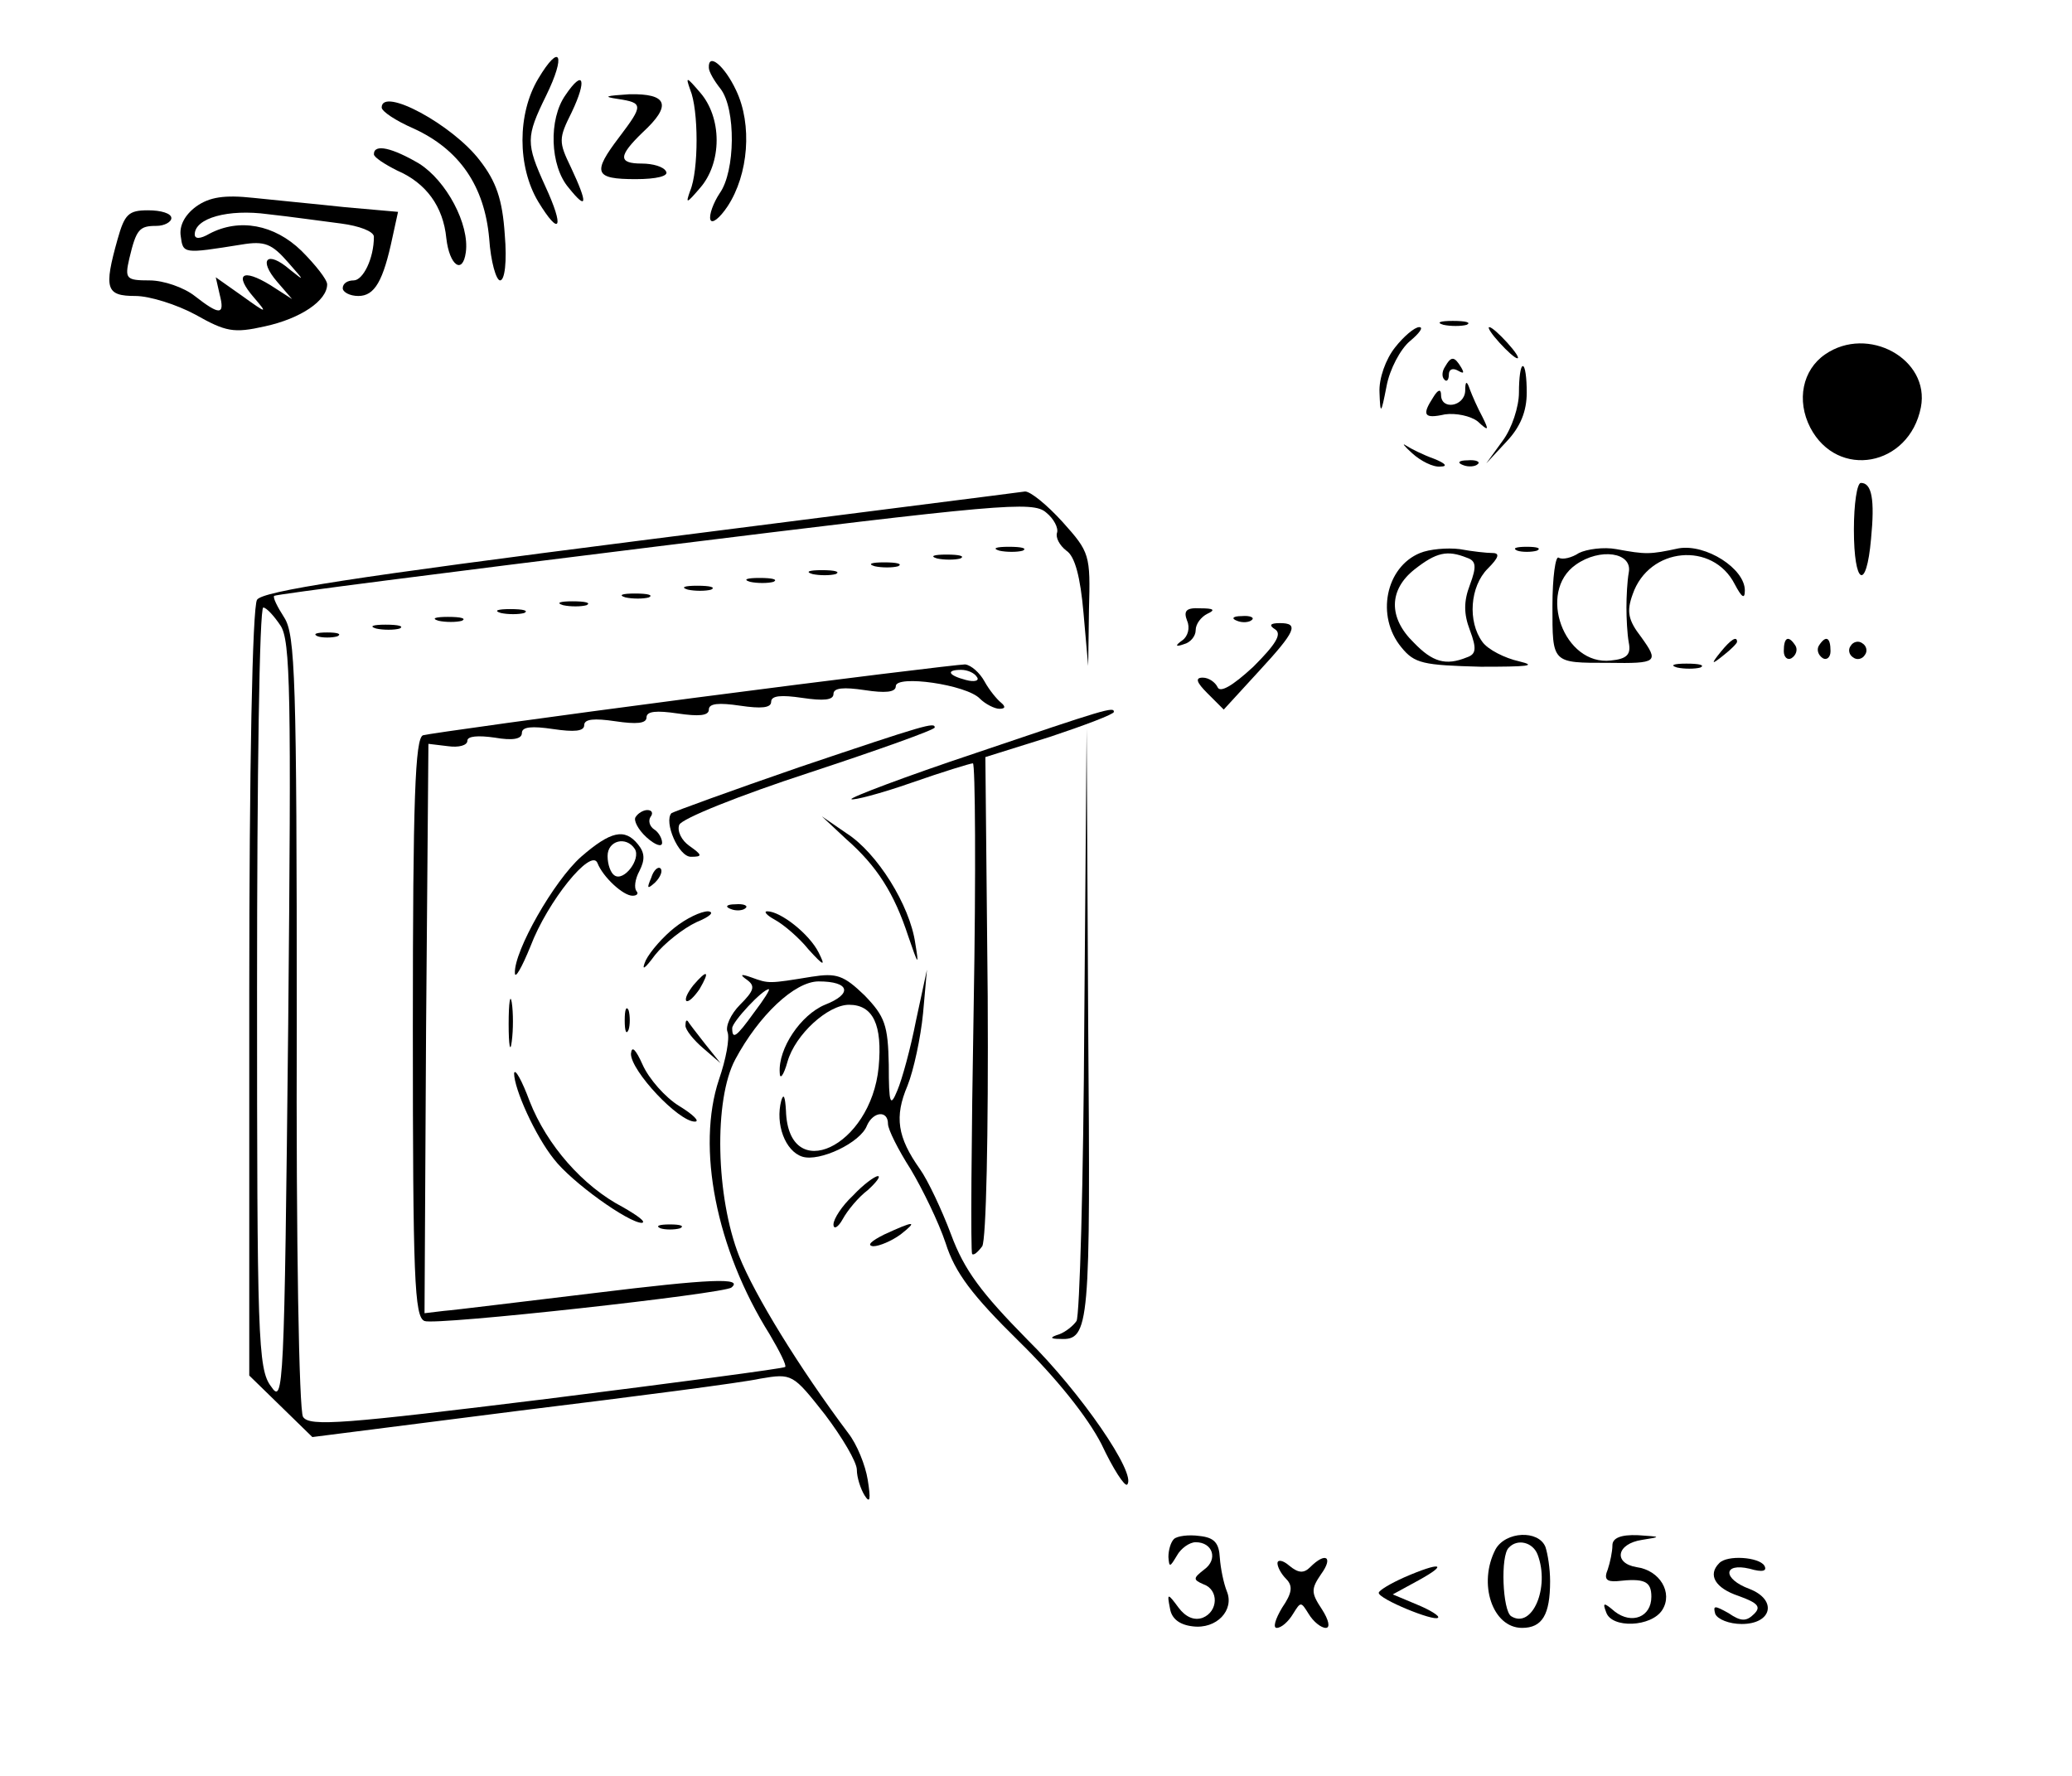 <?xml version="1.0" standalone="no"?>
<!DOCTYPE svg PUBLIC "-//W3C//DTD SVG 20010904//EN"
 "http://www.w3.org/TR/2001/REC-SVG-20010904/DTD/svg10.dtd">
<svg version="1.0" xmlns="http://www.w3.org/2000/svg"
 width="266pt" height="228pt" viewBox="0 0 266 228"
 preserveAspectRatio="xMidYMid meet">

<g transform="translate(0,228) scale(0.1,-0.1)"
fill="#000000" stroke="none">
<path d="M691 2179 c-27 -45 -27 -113 0 -158 28 -46 34 -34 9 20 -25 55 -25
63 1 116 26 53 18 69 -10 22z"/>
<path d="M910 2193 c0 -5 7 -17 15 -27 20 -26 19 -106 -1 -134 -8 -12 -14 -28
-12 -34 2 -6 12 2 22 17 27 41 32 105 11 149 -15 32 -36 49 -35 29z"/>
<path d="M726 2158 c-22 -31 -20 -91 4 -119 24 -30 25 -21 3 26 -16 33 -16 37
1 71 20 42 15 56 -8 22z"/>
<path d="M886 2165 c11 -26 11 -104 0 -130 -6 -17 -5 -17 13 4 13 15 21 37 21
61 0 24 -8 46 -21 61 -18 21 -19 21 -13 4z"/>
<path d="M793 2153 c33 -5 33 -8 2 -49 -35 -46 -32 -54 21 -54 27 0 43 4 39
10 -3 6 -17 10 -31 10 -31 0 -30 10 1 40 38 35 32 50 -17 49 -30 -2 -35 -3
-15 -6z"/>
<path d="M490 2142 c0 -5 18 -17 41 -27 59 -27 91 -74 97 -141 2 -30 9 -54 14
-54 6 0 9 24 6 59 -3 45 -11 68 -32 95 -35 46 -126 95 -126 68z"/>
<path d="M480 2082 c0 -4 14 -13 30 -21 37 -16 59 -46 63 -87 4 -35 21 -47 25
-18 5 36 -25 92 -60 114 -34 20 -58 26 -58 12z"/>
<path d="M252 2015 c-15 -11 -22 -25 -20 -38 3 -23 3 -23 78 -11 30 5 39 1 60
-23 21 -24 22 -25 2 -9 -29 25 -41 13 -16 -16 l19 -22 -28 18 c-36 22 -47 14
-21 -16 18 -21 17 -21 -15 2 l-34 24 5 -22 c7 -27 0 -27 -32 -2 -14 11 -40 20
-58 20 -30 0 -32 2 -26 28 9 38 13 42 35 42 10 0 19 5 19 10 0 6 -13 10 -30
10 -25 0 -30 -5 -39 -37 -18 -64 -15 -73 23 -73 18 0 53 -11 77 -24 39 -22 49
-24 89 -15 46 10 80 33 80 54 0 6 -15 25 -33 43 -35 34 -80 42 -118 22 -12 -7
-19 -7 -19 -1 0 21 43 33 94 26 28 -3 70 -9 94 -12 23 -3 42 -10 42 -17 0 -28
-14 -56 -26 -56 -8 0 -14 -4 -14 -10 0 -5 9 -10 20 -10 21 0 32 19 44 76 l7
32 -68 6 c-37 4 -90 9 -118 12 -37 4 -56 1 -73 -11z"/>
<path d="M1853 1863 c9 -2 23 -2 30 0 6 3 -1 5 -18 5 -16 0 -22 -2 -12 -5z"/>
<path d="M1791 1834 c-12 -15 -21 -40 -20 -58 1 -29 2 -28 9 8 4 22 18 48 30
58 12 10 18 18 12 18 -6 0 -20 -12 -31 -26z"/>
<path d="M1925 1840 c10 -11 20 -20 23 -20 3 0 -3 9 -13 20 -10 11 -20 20 -23
20 -3 0 3 -9 13 -20z"/>
<path d="M2343 1825 c-29 -20 -37 -59 -19 -94 35 -67 127 -50 142 26 12 62
-68 106 -123 68z"/>
<path d="M1855 1809 c-4 -6 -4 -13 -1 -16 3 -4 6 -1 6 6 0 7 5 9 12 5 7 -4 8
-3 4 4 -9 15 -13 15 -21 1z"/>
<path d="M1950 1776 c0 -18 -9 -46 -21 -62 l-21 -29 26 28 c18 19 26 39 26 63
0 19 -2 34 -5 34 -3 0 -5 -15 -5 -34z"/>
<path d="M1881 1778 c-1 -20 -31 -25 -31 -5 0 8 -4 7 -10 -3 -15 -23 -12 -28
15 -22 14 2 33 -2 42 -9 14 -13 15 -12 6 6 -6 11 -13 27 -16 35 -4 12 -6 11
-6 -2z"/>
<path d="M1813 1698 c11 -10 27 -18 36 -17 10 0 7 4 -8 10 -14 5 -30 13 -36
17 -6 4 -2 -1 8 -10z"/>
<path d="M1878 1683 c7 -3 16 -2 19 1 4 3 -2 6 -13 5 -11 0 -14 -3 -6 -6z"/>
<path d="M2380 1600 c0 -71 16 -80 22 -12 5 51 1 72 -13 72 -5 0 -9 -27 -9
-60z"/>
<path d="M822 1586 c-369 -47 -485 -65 -492 -76 -6 -9 -10 -219 -10 -505 l0
-491 40 -39 41 -40 267 34 c147 18 286 36 308 41 41 7 42 6 83 -46 22 -29 41
-61 41 -71 0 -10 5 -25 10 -33 7 -11 8 -5 4 20 -3 19 -14 46 -25 60 -63 84
-120 177 -140 227 -30 76 -33 201 -5 253 30 56 76 100 107 100 40 0 44 -16 8
-30 -31 -13 -60 -56 -58 -87 0 -10 5 -4 10 14 10 35 52 73 79 73 31 0 43 -26
38 -80 -10 -103 -116 -152 -119 -56 -1 18 -3 23 -6 13 -8 -30 5 -65 27 -72 22
-7 75 18 83 40 8 18 27 20 27 2 0 -7 13 -33 29 -58 15 -25 36 -68 45 -95 12
-38 34 -67 94 -126 48 -47 88 -97 106 -132 15 -32 30 -55 33 -52 13 13 -60
119 -128 186 -59 60 -81 89 -98 135 -12 32 -30 70 -40 84 -29 41 -33 67 -16
107 8 20 17 62 20 93 l5 56 -14 -65 c-7 -36 -18 -76 -24 -90 -9 -22 -11 -18
-11 33 -1 51 -5 62 -31 89 -27 26 -36 29 -68 24 -55 -9 -55 -9 -77 -1 -14 5
-16 4 -6 -3 11 -8 9 -14 -9 -32 -12 -12 -19 -28 -16 -35 3 -8 -2 -35 -11 -61
-29 -87 -4 -217 65 -327 13 -22 22 -40 20 -42 -2 -2 -139 -20 -306 -41 -260
-32 -305 -36 -313 -23 -5 8 -9 221 -8 507 0 441 -2 497 -16 519 -9 14 -15 26
-13 28 2 2 221 30 488 63 445 55 486 59 503 44 10 -8 16 -20 14 -26 -2 -6 3
-16 12 -23 11 -7 18 -34 22 -80 l6 -68 1 72 c2 71 1 74 -34 113 -20 22 -41 39
-48 39 -6 -1 -228 -29 -494 -63z m-462 -109 c13 -19 14 -87 10 -512 -5 -470
-6 -489 -22 -465 -17 22 -18 64 -18 512 0 269 3 488 8 488 4 0 14 -11 22 -23z
m608 -497 c-23 -32 -28 -35 -28 -20 0 8 39 50 47 50 2 0 -6 -13 -19 -30z"/>
<path d="M1283 1573 c9 -2 23 -2 30 0 6 3 -1 5 -18 5 -16 0 -22 -2 -12 -5z"/>
<path d="M1823 1570 c-44 -18 -57 -81 -24 -121 17 -21 28 -23 102 -25 59 0 74
1 49 7 -18 4 -40 15 -47 25 -19 26 -16 71 7 94 14 14 16 20 6 20 -7 0 -26 2
-42 5 -16 2 -39 0 -51 -5z m60 -6 c12 -4 13 -11 4 -35 -8 -21 -8 -37 0 -58 9
-24 8 -31 -4 -35 -27 -11 -44 -6 -68 19 -33 32 -32 68 1 94 28 22 42 25 67 15z"/>
<path d="M1948 1573 c6 -2 18 -2 25 0 6 3 1 5 -13 5 -14 0 -19 -2 -12 -5z"/>
<path d="M2027 1570 c-9 -6 -21 -9 -26 -6 -4 3 -8 -25 -8 -62 0 -74 -1 -73 72
-73 63 -1 65 1 42 33 -17 22 -19 33 -11 55 21 61 103 68 131 13 9 -17 13 -20
13 -8 0 28 -50 60 -85 54 -37 -8 -42 -8 -80 -1 -16 3 -38 0 -48 -5z m64 -25
c-2 -11 -3 -31 -3 -45 0 -14 1 -34 3 -45 3 -15 -2 -21 -23 -23 -60 -7 -95 88
-45 123 31 22 73 16 68 -10z"/>
<path d="M1203 1563 c9 -2 23 -2 30 0 6 3 -1 5 -18 5 -16 0 -22 -2 -12 -5z"/>
<path d="M1123 1553 c9 -2 23 -2 30 0 6 3 -1 5 -18 5 -16 0 -22 -2 -12 -5z"/>
<path d="M1043 1543 c9 -2 23 -2 30 0 6 3 -1 5 -18 5 -16 0 -22 -2 -12 -5z"/>
<path d="M963 1533 c9 -2 23 -2 30 0 6 3 -1 5 -18 5 -16 0 -22 -2 -12 -5z"/>
<path d="M883 1523 c9 -2 23 -2 30 0 6 3 -1 5 -18 5 -16 0 -22 -2 -12 -5z"/>
<path d="M803 1513 c9 -2 23 -2 30 0 6 3 -1 5 -18 5 -16 0 -22 -2 -12 -5z"/>
<path d="M723 1503 c9 -2 23 -2 30 0 6 3 -1 5 -18 5 -16 0 -22 -2 -12 -5z"/>
<path d="M643 1493 c9 -2 23 -2 30 0 6 3 -1 5 -18 5 -16 0 -22 -2 -12 -5z"/>
<path d="M1524 1483 c4 -9 1 -20 -6 -25 -10 -7 -9 -9 2 -5 8 2 15 10 15 18 0
8 7 17 15 21 11 5 8 7 -9 7 -18 1 -22 -3 -17 -16z"/>
<path d="M563 1483 c9 -2 23 -2 30 0 6 3 -1 5 -18 5 -16 0 -22 -2 -12 -5z"/>
<path d="M1588 1483 c7 -3 16 -2 19 1 4 3 -2 6 -13 5 -11 0 -14 -3 -6 -6z"/>
<path d="M483 1473 c9 -2 23 -2 30 0 6 3 -1 5 -18 5 -16 0 -22 -2 -12 -5z"/>
<path d="M1637 1472 c9 -6 1 -19 -28 -48 -27 -25 -43 -34 -46 -26 -3 6 -11 12
-19 12 -10 0 -8 -6 6 -20 l21 -21 44 48 c49 53 53 63 28 63 -13 0 -14 -3 -6
-8z"/>
<path d="M408 1463 c6 -2 18 -2 25 0 6 3 1 5 -13 5 -14 0 -19 -2 -12 -5z"/>
<path d="M2209 1443 c-13 -16 -12 -17 4 -4 9 7 17 15 17 17 0 8 -8 3 -21 -13z"/>
<path d="M2290 1444 c0 -8 5 -12 10 -9 6 4 8 11 5 16 -9 14 -15 11 -15 -7z"/>
<path d="M2335 1451 c-3 -5 -1 -12 5 -16 5 -3 10 1 10 9 0 18 -6 21 -15 7z"/>
<path d="M2376 1451 c-4 -5 -2 -12 3 -15 5 -4 12 -2 15 3 4 5 2 12 -3 15 -5 4
-12 2 -15 -3z"/>
<path d="M891 1384 c-184 -24 -341 -46 -348 -48 -10 -4 -13 -80 -13 -376 0
-321 2 -371 15 -376 14 -6 385 35 394 43 16 13 -28 11 -175 -7 -93 -11 -180
-22 -194 -23 l-25 -3 2 366 3 365 25 -3 c14 -2 25 1 25 7 0 6 14 7 35 4 23 -4
35 -2 35 6 0 8 13 9 40 5 27 -4 40 -3 40 5 0 8 13 9 40 5 27 -4 40 -3 40 5 0
8 13 9 40 5 27 -4 40 -3 40 5 0 8 13 9 40 5 27 -4 40 -3 40 5 0 8 13 9 40 5
27 -4 40 -3 40 5 0 8 13 9 40 5 26 -4 40 -3 40 5 0 15 91 2 108 -16 7 -7 19
-13 25 -13 8 0 8 3 2 8 -5 4 -15 16 -21 27 -6 11 -17 21 -25 22 -8 0 -164 -19
-348 -43z m363 27 c4 -5 -3 -7 -14 -4 -23 6 -26 13 -6 13 8 0 17 -4 20 -9z"/>
<path d="M2153 1423 c9 -2 23 -2 30 0 6 3 -1 5 -18 5 -16 0 -22 -2 -12 -5z"/>
<path d="M1252 1313 c-90 -30 -161 -57 -159 -59 2 -2 37 7 77 21 40 14 76 25
79 25 3 0 4 -141 1 -312 -3 -172 -4 -315 -2 -318 2 -2 7 2 13 10 5 9 8 141 7
321 l-3 307 83 26 c45 15 82 29 82 32 0 7 -10 4 -178 -53z"/>
<path d="M1026 1295 c-87 -30 -161 -57 -164 -59 -10 -11 9 -56 25 -56 15 0 15
2 -2 14 -10 7 -16 19 -13 27 3 8 78 38 167 67 88 29 161 55 161 58 0 7 -11 4
-174 -51z"/>
<path d="M1392 970 c-1 -206 -6 -380 -10 -386 -4 -6 -14 -14 -22 -17 -13 -4
-12 -6 1 -6 38 -2 39 16 36 405 l-2 379 -3 -375z"/>
<path d="M816 1231 c-3 -4 3 -16 14 -26 11 -10 20 -13 20 -7 0 6 -5 14 -10 17
-6 4 -8 11 -5 16 4 5 2 9 -4 9 -5 0 -12 -4 -15 -9z"/>
<path d="M1086 1203 c40 -35 62 -70 80 -125 13 -38 14 -39 9 -9 -7 49 -49 116
-88 141 l-32 22 31 -29z"/>
<path d="M746 1180 c-35 -31 -86 -121 -85 -149 0 -9 9 7 20 34 22 58 78 127
86 107 7 -18 33 -42 45 -42 6 0 8 3 5 6 -3 4 -2 15 4 26 7 14 7 23 -2 34 -17
21 -35 17 -73 -16z m69 10 c8 -13 -14 -42 -26 -34 -5 3 -9 14 -9 25 0 20 24
26 35 9z"/>
<path d="M836 1153 c-6 -14 -5 -15 5 -6 7 7 10 15 7 18 -3 3 -9 -2 -12 -12z"/>
<path d="M938 1113 c7 -3 16 -2 19 1 4 3 -2 6 -13 5 -11 0 -14 -3 -6 -6z"/>
<path d="M866 1089 c-14 -11 -31 -30 -37 -42 -6 -14 -2 -12 12 7 12 15 36 34
53 42 17 7 24 13 15 14 -9 0 -28 -9 -43 -21z"/>
<path d="M995 1099 c11 -6 31 -23 43 -38 20 -22 22 -22 13 -4 -12 24 -49 53
-66 53 -5 0 -1 -5 10 -11z"/>
<path d="M890 1015 c-7 -9 -11 -17 -9 -20 3 -2 10 5 17 15 14 24 10 26 -8 5z"/>
<path d="M653 965 c0 -27 2 -38 4 -22 2 15 2 37 0 50 -2 12 -4 0 -4 -28z"/>
<path d="M802 970 c0 -14 2 -19 5 -12 2 6 2 18 0 25 -3 6 -5 1 -5 -13z"/>
<path d="M880 963 c0 -5 10 -18 23 -29 l22 -19 -20 25 c-11 14 -21 27 -22 29
-2 2 -3 0 -3 -6z"/>
<path d="M810 927 c0 -22 61 -87 82 -87 7 0 -2 9 -20 20 -18 11 -39 35 -47 53
-9 20 -14 25 -15 14z"/>
<path d="M660 902 c0 -20 27 -80 51 -110 23 -30 96 -82 113 -82 6 1 -5 9 -24
20 -52 27 -98 80 -120 136 -10 27 -19 43 -20 36z"/>
<path d="M1095 745 c-14 -13 -25 -30 -25 -37 0 -7 6 -4 12 7 6 11 20 28 32 37
11 10 17 18 13 18 -4 0 -19 -11 -32 -25z"/>
<path d="M848 703 c6 -2 18 -2 25 0 6 3 1 5 -13 5 -14 0 -19 -2 -12 -5z"/>
<path d="M1135 695 c-16 -8 -23 -14 -14 -15 8 0 24 7 35 15 23 18 18 18 -21 0z"/>
<path d="M1507 304 c-4 -4 -7 -14 -7 -23 1 -14 2 -13 11 2 5 9 16 17 24 17 22
0 29 -22 11 -35 -14 -11 -15 -13 -1 -19 20 -7 19 -35 -1 -43 -11 -4 -22 1 -31
13 -14 19 -15 19 -11 -1 2 -13 12 -21 29 -23 31 -4 54 21 44 45 -4 10 -8 29
-9 43 -1 19 -7 26 -26 28 -14 2 -29 0 -33 -4z"/>
<path d="M1920 291 c-23 -44 -4 -101 34 -101 26 0 36 17 36 60 0 16 -3 35 -6
44 -9 22 -51 20 -64 -3z m54 -7 c16 -42 -7 -96 -34 -79 -11 7 -14 78 -3 88 11
12 31 7 37 -9z"/>
<path d="M2070 296 c0 -8 -3 -22 -6 -31 -5 -12 -2 -16 12 -15 35 4 44 0 44
-20 0 -26 -25 -36 -47 -19 -14 12 -16 12 -11 -1 7 -21 58 -19 72 3 14 22 -3
51 -33 55 -30 5 -26 30 7 35 25 4 25 4 -5 6 -23 1 -33 -4 -33 -13z"/>
<path d="M1640 273 c0 -5 5 -14 11 -20 9 -9 8 -18 -5 -37 -9 -15 -12 -26 -7
-26 6 0 15 8 21 18 10 16 10 16 20 0 6 -10 16 -18 22 -18 6 0 4 10 -5 24 -14
21 -14 26 -1 45 16 22 6 29 -14 9 -8 -8 -15 -8 -27 2 -8 7 -15 8 -15 3z"/>
<path d="M2207 273 c-15 -15 -5 -32 25 -42 25 -9 29 -14 20 -23 -10 -10 -17
-10 -33 1 -18 10 -20 10 -17 -1 3 -7 18 -13 34 -13 39 0 46 31 10 45 -35 13
-34 34 0 26 17 -5 23 -3 19 4 -7 11 -48 14 -58 3z"/>
<path d="M1803 255 c-18 -8 -33 -17 -33 -20 0 -8 71 -37 76 -32 3 2 -10 10
-27 17 l-31 13 33 18 c40 22 28 24 -18 4z"/>
</g>
</svg>

